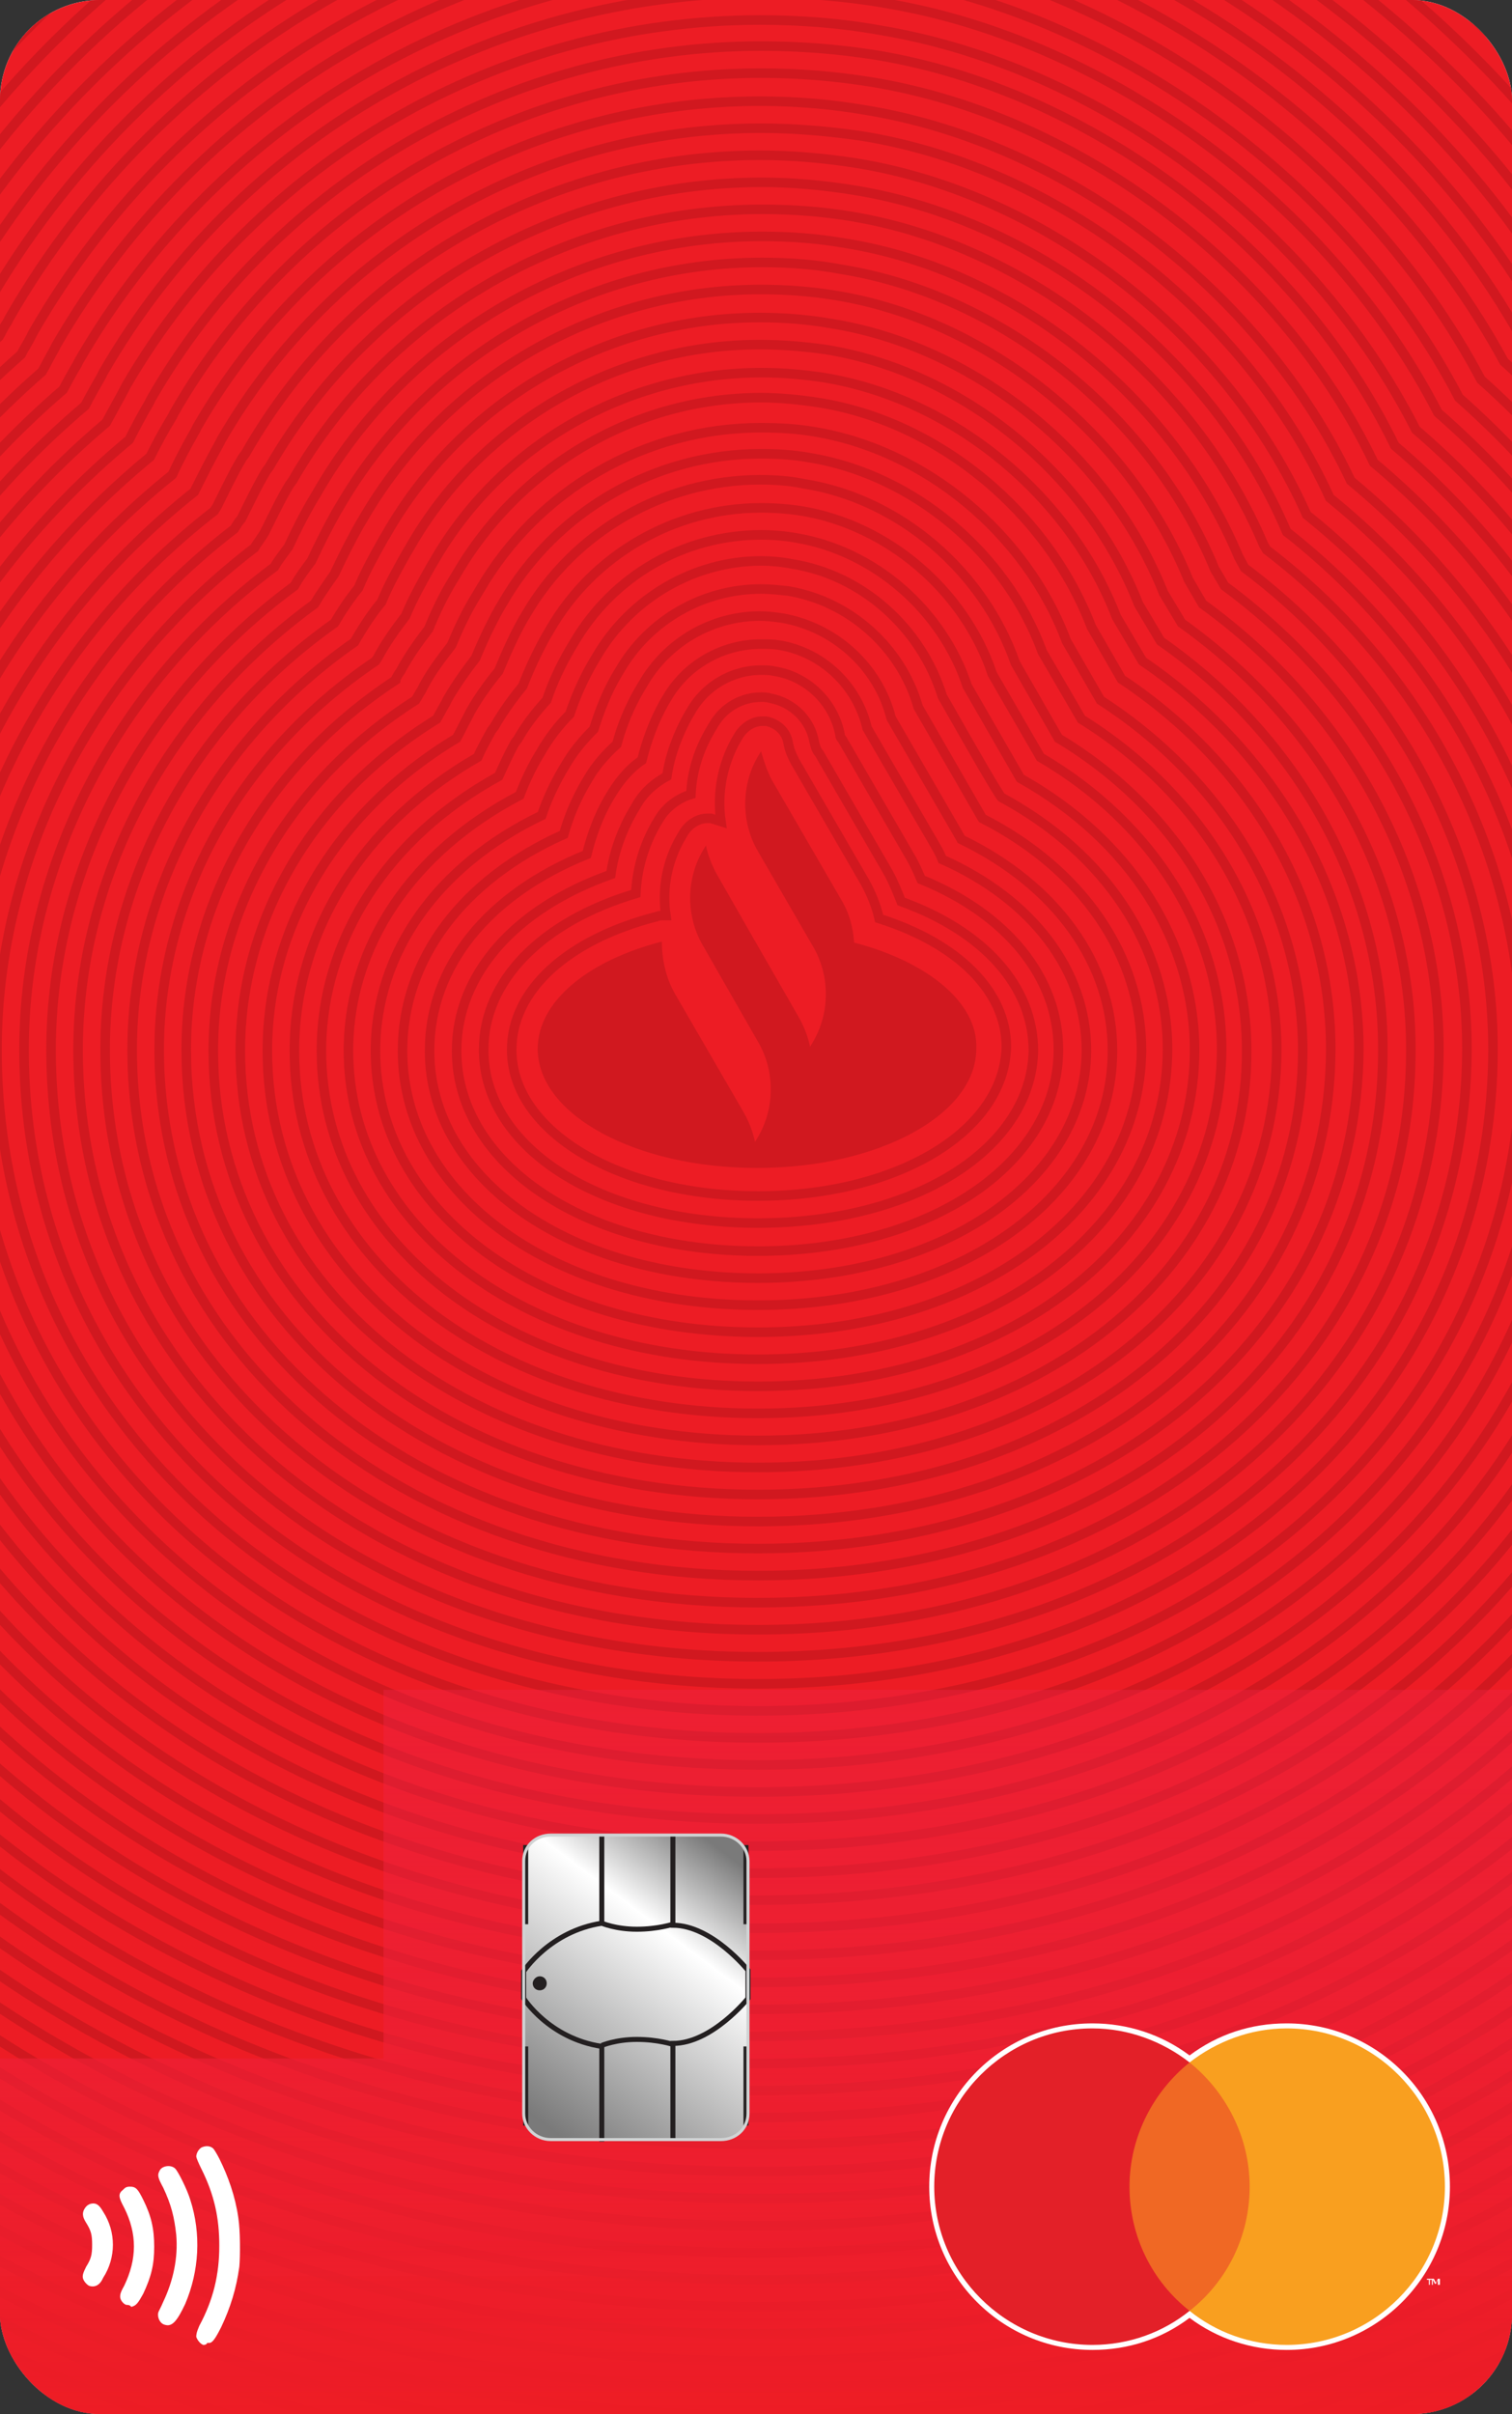 <svg xmlns="http://www.w3.org/2000/svg" width="151" height="241" fill="none"><rect width="100%" height="100%" fill="#333333" stroke="none"/><g clip-path="url(#a)"><rect width="151" height="241" fill="#fff" rx="10"/><path fill="#ED1C24" d="M142.8-1.5H9.6C4.1-1.5-.3 2.9-.3 8.4v223.9c0 5.5 4.4 9.9 9.9 9.9h133.2c5.5 0 9.9-4.4 9.9-9.9V8.4c.1-5.4-4.4-9.9-9.9-9.9Z"/><path stroke="#D1181F" stroke-miterlimit="10" stroke-width=".954" d="M75.7 254.2c-90.9 0-159.4-64.2-159.4-149.4 0-37.4 16.3-76 43.5-103.3 25-39.5 69.5-64 116.2-64 7.5 0 15.1.6 22.5 1.8 35.8 5.8 73.6 31.2 94.1 63.1 26.6 27.2 42.5 65.5 42.5 102.3 0 85.3-68.6 149.5-159.4 149.5Z"/><path stroke="#D1181F" stroke-miterlimit="10" stroke-width=".954" d="M75.7 251.6c-89.4 0-156.8-63.1-156.8-146.8 0-36.8 16-74.8 42.9-101.7 24.5-38.8 68.2-63 114.1-63 7.4 0 14.8.6 22.1 1.8 35.2 5.8 72.4 30.7 92.5 62.2 26.3 26.8 42 64.4 42 100.7 0 83.7-67.4 146.8-156.8 146.8Z"/><path stroke="#D1181F" stroke-miterlimit="10" stroke-width=".954" d="M75.7 249.1c-88 0-154.3-62-154.3-144.2 0-36.3 15.8-73.7 42.4-100.1 24.1-38.3 67-62.1 112.2-62.1 7.3 0 14.6.6 21.7 1.8 34.7 5.7 71.2 30.3 90.9 61.3 26 26.3 41.5 63.4 41.5 99.1-.1 82.2-66.5 144.2-154.4 144.2Z"/><path stroke="#D1181F" stroke-miterlimit="10" stroke-width=".954" d="M75.7 246.5C-10.8 246.5-76 185.6-76 104.8c0-35.7 15.6-72.5 41.9-98.5 23.4-37.7 65.6-61.1 110-61.1 7.1 0 14.3.6 21.2 1.7 34.1 5.6 70 29.8 89.3 60.4 25.6 25.9 40.9 62.3 40.9 97.5.1 80.8-65.1 141.7-151.6 141.7Z"/><path stroke="#D1181F" stroke-miterlimit="10" stroke-width=".954" d="M75.7 243.8c-85 0-149-59.8-149-139C-73.3 69.7-57.9 33.5-32 8-9-29.1 32.3-52.1 75.9-52.1c7 0 14 .6 20.8 1.7 33.5 5.5 68.7 29.3 87.6 59.4 25.3 25.4 40.3 61.2 40.3 95.8.1 79.3-64 139-148.9 139Z"/><path stroke="#D1181F" stroke-miterlimit="10" stroke-width=".954" d="M75.7 241.1c-83.4 0-146.3-58.6-146.3-136.3 0-34.6 15.2-70.1 40.7-95.1 22.5-36.4 63-59.1 105.8-59.1 6.8 0 13.7.6 20.4 1.7 32.9 5.4 67.4 28.8 85.9 58.4 24.9 24.9 39.8 60.1 39.8 94.1 0 77.7-62.9 136.3-146.3 136.3Z"/><path stroke="#D1181F" stroke-miterlimit="10" stroke-width=".954" d="M75.7 238.4C-6.2 238.4-68 181-68 104.8c0-34 15-68.9 40.1-93.4 22-35.9 61.7-58.2 103.8-58.2 6.7 0 13.4.5 19.9 1.6 32.4 5.3 66.2 28.4 84.3 57.5 24.5 24.4 39.2 59 39.2 92.4 0 76.3-61.8 133.7-143.6 133.7Z"/><path stroke="#D1181F" stroke-miterlimit="10" stroke-width=".954" d="M75.7 235.7c-80.3 0-140.9-56.3-140.9-130.9 0-33.4 14.8-67.6 39.6-91.7C-4.2-22.1 34.7-44 75.9-44c6.5 0 13.1.5 19.5 1.6 31.8 5.2 64.9 27.9 82.6 56.5 24.2 24 38.6 57.9 38.6 90.8 0 74.6-60.6 130.8-140.9 130.8Z"/><path stroke="#D1181F" stroke-miterlimit="10" stroke-width=".954" d="M75.7 233c-78.8 0-138.2-55.1-138.2-128.2 0-32.8 14.6-66.4 39-90 21-34.6 59.1-56.1 99.5-56.1 6.4 0 12.8.5 19 1.6 31.2 5.1 63.6 27.4 80.9 55.5 23.8 23.5 38 56.7 38 89.1 0 73-59.4 128.1-138.2 128.1Z"/><path stroke="#D1181F" stroke-miterlimit="10" stroke-width=".954" d="M75.7 230.3c-77.3 0-135.5-53.9-135.5-125.5 0-32.2 14.3-65.2 38.4-88.3 20.4-34 57.7-55.1 97.3-55.1 6.2 0 12.5.5 18.6 1.5 30.6 5 62.4 26.9 79.2 54.5 23.5 23 37.5 55.6 37.5 87.4 0 71.6-58.3 125.5-135.5 125.5Z"/><path stroke="#D1181F" stroke-miterlimit="10" stroke-width=".954" d="M75.7 227.6C0 227.6-57.1 174.8-57.1 104.8c0-31.6 14.1-64 37.8-86.6C.6-15.1 37.1-35.9 75.9-35.9c6.1 0 12.2.5 18.1 1.5 30 4.9 61.1 26.4 77.5 53.6 23.1 22.5 36.9 54.5 36.9 85.7.1 69.9-57 122.7-132.7 122.7Z"/><path stroke="#D1181F" stroke-miterlimit="10" stroke-width=".954" d="M75.7 224.9c-74.2 0-130.1-51.6-130.1-120.1 0-31.1 13.9-62.8 37.3-84.9 19.3-32.7 55-53.1 93-53.1 5.9 0 11.9.5 17.7 1.5 29.4 4.8 59.8 25.9 75.8 52.6 22.8 22 36.3 53.4 36.3 84 .1 68.4-55.9 120-130 120Z"/><path stroke="#D1181F" stroke-miterlimit="10" stroke-width=".954" d="M75.7 222.2c-72.6 0-127.4-50.5-127.4-117.4 0-30.4 13.7-61.5 36.7-83.1C3.9-10.5 38.7-30.4 76-30.4c5.8 0 11.6.5 17.3 1.4 28.8 4.7 58.6 25.4 74.1 51.6 22.4 21.6 35.8 52.3 35.8 82.3-.1 66.8-54.9 117.3-127.5 117.3Z"/><path stroke="#D1181F" stroke-miterlimit="10" stroke-width=".954" d="M75.7 219.5C4.6 219.5-49 170.2-49 104.8c0-29.9 13.5-60.3 36.1-81.5C5.5-8.2 39.5-27.8 75.9-27.8c5.6 0 11.3.5 16.8 1.4C121-21.8 150-1.5 165.1 24.2c22 21.1 35.2 51.2 35.2 80.6.1 65.4-53.5 114.7-124.6 114.7Z"/><path stroke="#D1181F" stroke-miterlimit="10" stroke-width=".954" d="M75.7 216.8c-69.5 0-122-48.1-122-111.9 0-29.3 13.3-59.1 35.6-79.8 17.8-30.9 51-50.2 86.6-50.2 5.5 0 11 .5 16.4 1.3C120-19.3 148.3.7 163 25.9c21.7 20.6 34.6 50.1 34.6 78.9.1 63.9-52.4 112-121.9 112Z"/><path stroke="#D1181F" stroke-miterlimit="10" stroke-width=".954" d="M75.7 214.1c-68 0-119.3-47-119.3-109.2 0-28.7 13.1-57.9 35-78.1l.2-.3C8.9-3.7 41.3-22.4 75.9-22.4c5.3 0 10.7.4 15.9 1.3 27.1 4.4 54.8 24 69 48.7 21.3 20.1 34.1 48.9 34.1 77.2.1 62.3-51.2 109.3-119.2 109.3Z"/><path stroke="#D1181F" stroke-miterlimit="10" stroke-width=".954" d="M75.7 211.4c-66.5 0-116.6-45.8-116.6-106.5 0-28.2 12.9-56.7 34.4-76.3l.4-.7c16.9-29.3 48.3-47.4 82-47.4 5.2 0 10.4.4 15.5 1.3 26.5 4.3 53.5 23.5 67.3 47.7 21 19.6 33.5 47.8 33.5 75.5.1 60.6-50.1 106.4-116.5 106.4Z"/><path stroke="#D1181F" stroke-miterlimit="10" stroke-width=".954" d="M75.7 208.7c-64.9 0-113.9-44.6-113.9-103.8 0-27.6 12.7-55.4 33.9-74.6.3-.5.6-1.1.6-1.1C12.7.7 43.2-16.9 75.9-16.9c5 0 10.1.4 15 1.2 25.9 4.2 52.2 23 65.6 46.7 20.6 19.1 33 46.7 33 73.8.1 59.2-48.9 103.9-113.8 103.9Z"/><path stroke="#D1181F" stroke-miterlimit="10" stroke-width=".954" d="M75.7 206c-63.4 0-111.2-43.5-111.2-101.1 0-27 12.4-54.2 33.3-72.9.2-.4.8-1.4.8-1.4C14.5 2.9 44.1-14.2 75.9-14.2c4.9 0 9.8.4 14.6 1.2 25.3 4.1 51 22.5 63.9 45.8 20.3 18.7 32.4 45.6 32.4 72.1C186.8 162.5 139 206 75.7 206Z"/><path stroke="#D1181F" stroke-miterlimit="10" stroke-width=".954" d="M75.7 203.3c-61.9 0-108.5-42.3-108.5-98.5 0-26.4 12.2-53 32.7-71.2.3-.5.5-1 .8-1.4l.2-.4C16.3 5 45.1-11.6 75.9-11.6c4.8 0 9.5.4 14.2 1.2 24.8 4 49.7 22 62.2 44.8 20 18.2 31.9 44.5 31.9 70.4-.1 56.2-46.7 98.5-108.5 98.5Z"/><path stroke="#D1181F" stroke-miterlimit="10" stroke-width=".954" d="M75.7 200.6c-60.3 0-105.8-41.2-105.8-95.7 0-25.8 12-51.8 32.2-69.5.3-.6.7-1.2 1-1.8l.2-.4C18.2 7.3 46.1-8.8 76-8.8c4.6 0 9.2.4 13.7 1.1 24.2 3.9 48.4 21.5 60.5 43.8 19.6 17.7 31.3 43.3 31.3 68.7-.1 54.6-45.5 95.8-105.8 95.8Z"/><path stroke="#D1181F" stroke-miterlimit="10" stroke-width=".954" d="M75.7 197.9c-58.8 0-103.1-40-103.1-93 0-25.2 11.8-50.5 31.6-67.8.4-.7.8-1.5 1.2-2.2l.2-.4C20.1 9.4 47-6.1 75.9-6.1c4.5 0 8.9.4 13.3 1.1 23.6 3.9 47.1 21 58.7 42.9 19.3 17.2 30.8 42.2 30.8 67 0 53-44.3 93-103 93Z"/><path stroke="#D1181F" stroke-miterlimit="10" stroke-width=".954" d="M75.7 195.2c-57.2 0-100.4-38.8-100.4-90.3 0-24.7 11.6-49.3 31-66 .5-.9.9-1.7 1.4-2.5l.2-.4c14-24.2 40-39.3 68-39.3 4.3 0 8.6.4 12.8 1.1 23 3.8 45.9 20.6 57 41.9 18.9 16.7 30.2 41.1 30.2 65.3.1 51.3-43 90.2-100.2 90.2Z"/><path stroke="#D1181F" stroke-miterlimit="10" stroke-width=".954" d="M75.7 192.5C20 192.5-22 154.8-22 104.8c0-24.1 11.4-48.1 30.5-64.3.5-1 1.1-2 1.6-2.9l.2-.4C23.8 13.8 49-.7 75.9-.7c4.2 0 8.3.3 12.4 1 22.4 3.7 44.6 20.1 55.3 40.9 18.6 16.2 29.7 40 29.7 63.6 0 50-42 87.7-97.6 87.7Z"/><path stroke="#D1181F" stroke-miterlimit="10" stroke-width=".954" d="M75.7 189.7c-54.1 0-95-36.5-95-84.9 0-23.5 11.2-46.8 29.9-62.6l1.8-3.3.2-.4C25.7 16 49.9 2 75.9 2c4 0 8 .3 11.9 1 21.9 3.6 43.3 19.6 53.6 39.9 18.3 15.7 29.1 38.8 29.1 61.9.1 48.4-40.7 84.9-94.8 84.9Z"/><path stroke="#D1181F" stroke-miterlimit="10" stroke-width=".954" d="M75.7 187c-52.6 0-92.2-35.3-92.2-82.2 0-22.9 11-45.6 29.4-60.9.6-1.2 1.3-2.5 2-3.7l.2-.4C27.6 18.1 51 4.6 76 4.6c3.9 0 7.7.3 11.5.9 21.3 3.5 42.1 19.1 51.8 39 17.9 15.2 28.6 37.7 28.6 60.2 0 47-39.6 82.3-92.2 82.3Z"/><path stroke="#D1181F" stroke-miterlimit="10" stroke-width=".954" d="M75.7 184.3c-51 0-89.5-34.2-89.5-79.5C-13.8 82.5-3 60.4 15 45.6c.7-1.4 1.4-2.7 2.2-4l.2-.4C29.4 20.3 51.9 7.3 76 7.3c3.7 0 7.4.3 11.1.9 20.7 3.4 40.8 18.6 50.1 38 17.6 14.7 28.1 36.6 28.1 58.5-.1 45.5-38.6 79.6-89.6 79.6Z"/><path stroke="#D1181F" stroke-miterlimit="10" stroke-width=".954" d="M75.7 181.6c-49.5 0-86.8-33-86.8-76.8 0-21.7 10.6-43.2 28.3-57.4.7-1.5 1.5-3 2.3-4.4l.2-.4c11.6-20.1 33.1-32.5 56.2-32.5 3.6 0 7.1.3 10.6.9 20.1 3.3 39.5 18.1 48.4 37 17.3 14.3 27.6 35.5 27.6 56.8 0 43.8-37.3 76.8-86.8 76.8Z"/><path stroke="#D1181F" stroke-miterlimit="10" stroke-width=".954" d="M75.7 178.9c-48 0-84.1-31.9-84.1-74.1 0-21.1 10.4-41.9 27.8-55.7.8-1.6 1.6-3.2 2.5-4.8l.2-.4C33.2 24.7 53.8 12.8 76 12.8c3.4 0 6.8.3 10.2.8 19.6 3.2 38.2 17.7 46.6 36.1 17 13.8 27.1 34.3 27.1 55.1-.1 42.3-36.3 74.1-84.2 74.1Z"/><path stroke="#D1181F" stroke-miterlimit="10" stroke-width=".954" d="M75.7 176.2c-46.4 0-81.4-30.7-81.4-71.4 0-20.5 10.1-40.6 27.1-53.8.1-.2.2-.3.3-.5.8-1.6 1.6-3.3 2.5-4.8l.3-.4C35 26.9 54.7 15.5 75.9 15.5c3.3 0 6.5.3 9.7.8 19 3.1 36.9 17.2 44.9 35.1 16.6 13.3 26.6 33.2 26.6 53.4 0 40.7-35 71.4-81.4 71.4Z"/><path stroke="#D1181F" stroke-miterlimit="10" stroke-width=".954" d="M75.7 173.5C30.8 173.5-3 144-3 104.8c0-19.8 9.8-39.2 26.4-52 .2-.3.4-.7.7-1 .8-1.6 1.6-3.3 2.5-4.8l.3-.4c10.1-17.5 29-28.4 49.2-28.4 3.1 0 6.2.3 9.3.8 18.4 3 35.7 16.7 43.1 34.1 16.3 12.8 26.1 32.1 26.1 51.7-.2 39.2-34.1 68.7-78.9 68.7Z"/><path stroke="#D1181F" stroke-miterlimit="10" stroke-width=".954" d="M75.7 170.8c-43.3 0-76-28.4-76-66 0-19.2 9.6-37.8 25.7-50.1.3-.5.7-1 1-1.5.8-1.6 1.6-3.3 2.5-4.8l.3-.4c9.6-16.7 27.6-27.1 46.9-27.1 3 0 5.9.2 8.9.7 17.6 2.9 34.1 16 41.2 32.8l.3.5c16 12.2 25.5 30.9 25.5 50-.3 37.6-33 65.9-76.3 65.9Z"/><path stroke="#D1181F" stroke-miterlimit="10" stroke-width=".954" d="M75.7 168.1c-41.8 0-73.3-27.2-73.3-63.3 0-18.5 9.3-36.5 25-48.2.4-.7.9-1.3 1.4-2 .8-1.7 1.6-3.3 2.5-4.8l.3-.5c9.1-15.9 26.2-25.7 44.5-25.7 2.8 0 5.6.2 8.4.7 16.8 2.7 32.5 15.3 39.2 31.3l.6 1.1c15.6 11.7 24.8 29.7 24.8 48.1-.1 36.1-31.6 63.3-73.4 63.3Z"/><path stroke="#D1181F" stroke-miterlimit="10" stroke-width=".954" d="M75.7 165.4c-40.3 0-70.6-26-70.6-60.6 0-17.8 9.1-35.1 24.3-46.3.5-.9 1.1-1.7 1.7-2.5.8-1.7 1.6-3.3 2.5-4.9l.3-.5c8.7-15 24.8-24.4 42.2-24.4 2.7 0 5.4.2 8 .7 16 2.6 30.9 14.6 37.2 29.9l1 1.7c15.2 11.2 24.2 28.5 24.2 46.3-.2 34.6-30.6 60.6-70.8 60.6Z"/><path stroke="#D1181F" stroke-miterlimit="10" stroke-width=".954" d="M75.7 162.7c-38.7 0-67.9-24.9-67.9-57.9 0-17.2 8.8-33.7 23.6-44.5.6-1 1.3-2 2-3 .8-1.7 1.6-3.3 2.5-4.9l.3-.5c8.2-14.2 23.4-23 39.8-23 2.5 0 5.1.2 7.5.6 15.2 2.5 29.3 13.9 35.2 28.4l1.4 2.4c14.8 10.7 23.6 27.3 23.6 44.5-.1 33-29.3 57.9-68 57.9Z"/><path stroke="#D1181F" stroke-miterlimit="10" stroke-width=".954" d="M75.7 160c-37.2 0-65.2-23.7-65.2-55.2 0-16.5 8.5-32.4 22.9-42.6.7-1.2 1.5-2.4 2.4-3.5.7-1.7 1.6-3.3 2.5-4.9l.3-.5C46.2 40 60.5 31.7 75.9 31.7c2.4 0 4.8.2 7.1.6 14.4 2.3 27.7 13.1 33.2 26.9l1.8 3c14.3 10.2 22.9 26.1 22.9 42.6 0 31.5-28.1 55.2-65.2 55.2Z"/><path stroke="#D1181F" stroke-miterlimit="10" stroke-width=".954" d="M75.7 157.3c-35.6 0-62.5-22.6-62.5-52.5 0-15.8 8.3-31 22.2-40.7.8-1.4 1.7-2.8 2.7-4 .7-1.7 1.6-3.3 2.5-4.9l.3-.5c7.1-12.5 20.6-20.3 35-20.3 2.2 0 4.5.2 6.6.5 13.6 2.2 26.1 12.4 31.2 25.4l2.2 3.7c13.9 9.7 22.2 24.9 22.2 40.7.1 30-26.8 52.6-62.4 52.6Z"/><path stroke="#D1181F" stroke-miterlimit="10" stroke-width=".954" d="M75.7 154.6c-34.1 0-59.8-21.4-59.8-49.8 0-15.2 8-29.6 21.6-38.8l.2-.3c.8-1.5 1.8-2.9 2.8-4.2.7-1.7 1.6-3.3 2.5-4.9l.3-.5C50 44.4 62.6 37.2 76.1 37.2c2.1 0 4.2.2 6.2.5 12.8 2.1 24.5 11.7 29.2 23.9l2.6 4.4c13.5 9.2 21.6 23.7 21.6 38.8-.2 28.4-25.9 49.8-60 49.8Z"/><path stroke="#D1181F" stroke-miterlimit="10" stroke-width=".954" d="M75.7 151.9c-32.5 0-57.1-20.2-57.1-47.1 0-14.5 7.8-28.3 20.9-36.9 0-.2.5-.9.5-.9.8-1.5 1.8-2.9 2.8-4.2.7-1.7 1.5-3.4 2.5-5l.3-.5C51.9 46.5 63.5 39.7 76 39.7c1.9 0 3.9.2 5.8.5 11.9 1.9 22.8 10.9 27.2 22.4l3 5.2c13.1 8.7 20.9 22.4 20.9 37-.1 26.9-24.7 47.1-57.2 47.1Z"/><path stroke="#D1181F" stroke-miterlimit="10" stroke-width=".954" d="M75.7 149.2c-31 0-54.4-19.1-54.4-44.3 0-13.8 7.5-26.9 20.2-35 .2-.3.4-.7.6-1l.2-.4c.8-1.5 1.8-2.8 2.8-4.1.7-1.7 1.5-3.4 2.5-5l.3-.5c5.8-10 16.5-16.2 28.1-16.2 1.8 0 3.6.1 5.3.4 11.1 1.8 21.2 10.2 25.2 20.9l3.4 5.9c12.7 8.2 20.2 21.2 20.2 35 0 25.2-23.4 44.3-54.4 44.3Z"/><path stroke="#D1181F" stroke-miterlimit="10" stroke-width=".954" d="M75.7 146.5c-29.5 0-51.7-17.9-51.7-41.6 0-13.2 7.3-25.5 19.6-33.1.3-.5.6-1.1.9-1.6l.2-.4c.8-1.4 1.8-2.8 2.8-4.1.7-1.7 1.5-3.4 2.4-5l.3-.5C55.5 51 65.4 45.3 76 45.3c1.6 0 3.3.1 4.9.4 10.3 1.7 19.6 9.5 23.2 19.4l3.9 6.7c12.2 7.6 19.5 20 19.5 33.1-.1 23.7-22.4 41.6-51.8 41.6Z"/><path stroke="#D1181F" stroke-miterlimit="10" stroke-width=".954" d="M75.7 143.8c-27.9 0-49-16.7-49-38.9 0-12.5 7.1-24.1 18.9-31.2.4-.7.7-1.4 1.1-2.1l.3-.6c.8-1.4 1.8-2.8 2.8-4 .7-1.7 1.5-3.5 2.4-5.1l.3-.5c4.8-8.3 13.8-13.5 23.4-13.5 1.5 0 3 .1 4.4.4 9.5 1.5 17.9 8.7 21.1 17.9l4.3 7.5c11.8 7.1 18.8 18.7 18.8 31.2.1 22.1-20.9 38.9-48.8 38.9Z"/><path stroke="#D1181F" stroke-miterlimit="10" stroke-width=".954" d="M75.7 141.1c-26.4 0-46.3-15.6-46.3-36.2 0-11.8 6.8-22.7 18.3-29.3.4-.9.9-1.8 1.4-2.7l.3-.4c.8-1.4 1.8-2.8 2.8-4 .7-1.8 1.5-3.5 2.4-5.1l.3-.5c4.3-7.5 12.4-12.2 21.1-12.2 1.3 0 2.7.1 4 .3 8.6 1.4 16.3 7.9 19.1 16.3l4.8 8.3c11.3 6.6 18.1 17.5 18.1 29.2-.1 20.7-20 36.3-46.3 36.3Z"/><path stroke="#D1181F" stroke-miterlimit="10" stroke-width=".954" d="M75.7 138.4c-24.8 0-43.6-14.4-43.6-33.5 0-11.1 6.6-21.3 17.7-27.4.5-1.1 1-2.2 1.6-3.3l.3-.4c.8-1.4 1.8-2.7 2.9-3.9.6-1.8 1.4-3.5 2.4-5.2l.3-.5c3.9-6.7 11-10.8 18.7-10.8 1.2 0 2.4.1 3.5.3 7.8 1.3 14.6 7.2 17.1 14.8l5.3 9.2c10.9 6.1 17.4 16.2 17.4 27.2-.1 19.1-18.8 33.5-43.6 33.5Z"/><path stroke="#D1181F" stroke-miterlimit="10" stroke-width=".954" d="M75.7 135.7c-23.3 0-40.9-13.3-40.9-30.8 0-10.5 6.4-19.9 17.1-25.5.5-1.3 1.1-2.6 1.8-3.8l.3-.5c.8-1.4 1.8-2.7 2.9-3.8.6-1.8 1.4-3.6 2.4-5.3l.3-.5C63 59.7 69.3 56 76 56c1 0 2.1.1 3.1.3 7 1.1 12.9 6.4 15 13.2 3.7 6.5 5.2 9.1 5.9 10.1 10.4 5.6 16.6 14.9 16.6 25.2-.1 17.6-17.6 30.9-40.9 30.9Z"/><path stroke="#D1181F" stroke-miterlimit="10" stroke-width=".954" d="M75.7 133c-21.8 0-38.2-12.1-38.2-28.1 0-9.8 6.2-18.5 16.6-23.5.5-1.5 1.2-3 2-4.4l.3-.5c.8-1.4 1.8-2.6 2.9-3.7.6-1.9 1.3-3.7 2.3-5.4l.3-.5c2.9-5 8.3-8.1 14.1-8.1.9 0 1.8.1 2.7.2 6.1 1 11.3 5.6 13 11.6l6.4 11.1c10 5.1 15.9 13.7 15.9 23.2-.2 16-16.6 28.1-38.3 28.1Z"/><path stroke="#D1181F" stroke-miterlimit="10" stroke-width=".954" d="M75.7 130.3c-20.2 0-35.5-10.9-35.5-25.4 0-9.1 6-17.1 16.1-21.6.5-1.8 1.2-3.4 2.1-5l.3-.5c.8-1.4 1.8-2.5 2.9-3.5.5-1.9 1.3-3.8 2.3-5.5l.3-.5c2.4-4.2 6.9-6.8 11.7-6.8.7 0 1.5.1 2.2.2 5.2.9 9.6 4.8 10.9 10l6.6 11.4c.1.2.3.5.4.7 9.5 4.6 15.1 12.4 15.1 21.1 0 14.4-15.2 25.4-35.4 25.4Z"/><path stroke="#D1181F" stroke-miterlimit="10" stroke-width=".954" d="M75.7 127.6c-18.7 0-32.8-9.8-32.8-22.7 0-8.4 5.8-15.6 15.7-19.6.5-2 1.2-3.9 2.2-5.6l.3-.5c.8-1.3 1.8-2.5 3-3.3.5-2 1.2-3.9 2.2-5.7l.3-.5c1.9-3.3 5.5-5.4 9.4-5.4.6 0 1.2 0 1.8.1 4.3.7 7.8 4 8.8 8.3l6.8 11.7c.3.5.5.9.7 1.4 9 4 14.4 11.1 14.4 19.1-.1 12.9-14.2 22.7-32.8 22.7Z"/><path stroke="#D1181F" stroke-miterlimit="10" stroke-width=".954" d="M75.7 124.9c-17.1 0-30.1-8.6-30.1-20 0-7.6 5.8-14.2 15.4-17.6.3-2.2 1.1-4.4 2.2-6.3l.3-.5c.7-1.3 1.8-2.3 3.1-3 .3-2.1 1.1-4.2 2.1-6l.3-.5c1.4-2.5 4.1-4.1 7-4.1.4 0 .9 0 1.3.1 3.3.5 6 3.1 6.6 6.4 0 .2.1.3.2.4L91 85.7c.4.7.7 1.4 1 2.1 8.6 3.5 13.7 9.8 13.7 17 0 11.4-12.9 20.1-30 20.1Z"/><path stroke="#D1181F" stroke-miterlimit="10" stroke-width=".954" d="M75.7 122.1c-15.6 0-27.4-7.4-27.4-17.3 0-6.9 5.8-12.8 15.2-15.6.1-2.4.8-4.8 2-6.9l.3-.5c.7-1.2 1.9-2.1 3.2-2.5.1-2.3.8-4.5 2-6.5l.3-.5c1-1.7 2.8-2.7 4.7-2.7.3 0 .6 0 .9.1 2.2.4 4 2.1 4.4 4.3.1.4.2.9.5 1.2l6.9 11.9c.5.9.9 1.9 1.3 2.9 8.3 3 13.2 8.5 13.2 14.9-.2 9.8-11.9 17.2-27.5 17.2Z"/><path stroke="#D1181F" stroke-miterlimit="10" stroke-width=".954" d="M75.7 119.4c-13.8 0-24.6-6.4-24.6-14.6 0-5.9 5.5-11 14.5-13.3.2-.1.5-.1.7-.1h.2c-.4-2.6.1-5.4 1.5-7.8l.3-.5c.5-.8 1.4-1.4 2.3-1.4h.4c.3.1.7.2 1 .3-.4-2.7.1-5.6 1.5-8.1l.3-.5c.5-.8 1.4-1.4 2.3-1.4h.4c1.1.2 2 1 2.2 2.1.1.7.4 1.4.8 2.1l6.9 11.9c.6 1.1 1.1 2.3 1.4 3.6 7.9 2.5 12.7 7.3 12.7 12.8-.2 8.5-11 14.9-24.8 14.9Z"/><path fill="#D1181F" d="M85.3 94.1c-.1-1.5-.5-3-1.3-4.3l-6.9-11.9c-.5-.9-.8-1.9-1.1-2.9l-.3.5c-1.7 2.9-1.7 6.6 0 9.5l5.5 9.5c1.7 2.9 1.7 6.6 0 9.5l-.3.5c-.2-1-.6-2-1.1-2.9l-5-8.7-3.2-5.6c-.5-.9-.9-1.9-1.1-2.9l-.3.5c-1.7 2.9-1.7 6.6 0 9.5l5.5 9.6c1.7 2.9 1.7 6.6 0 9.5l-.3.5c-.2-1-.6-2-1.1-2.9l-6.9-11.9c-.9-1.6-1.3-3.4-1.3-5.2-7.4 1.9-12.4 6-12.4 10.7 0 6.6 9.8 11.9 21.9 11.9 12.1 0 21.9-5.3 21.9-11.9.2-4.6-4.9-8.7-12.2-10.6Z"/><path fill="url(#b)" d="M152.9 168.7H38.3v36.8H-.2v26.7s0 10 10 10H143s9.9-.1 9.9-10v-63.5Z"/><path fill="#fff" d="M20.3 234.1c-.3-.1-.6-.5-.7-.8 0-.2 0-.4.3-1.1 1.4-2.6 2-5.1 2-8 0-2.8-.5-5.1-1.8-7.7-.3-.6-.5-1.1-.5-1.2 0-.3.2-.7.5-.9.4-.2.9-.2 1.2.1.1.1.4.6.6 1 .9 1.8 1.6 3.8 1.9 5.9.2 1.3.2 3.8.1 4.9-.3 2.2-.9 4.1-1.8 6-.6 1.2-.9 1.6-1.2 1.6h-.2c-.1.2-.3.2-.4.2Zm-3.8-2c-.5-.1-.8-.7-.7-1.2 0-.1.3-.6.5-1.1 1-2.1 1.5-4.4 1.3-6.7-.2-1.8-.5-3-1.3-4.7-.6-1.1-.6-1.3-.3-1.8.3-.4 1.1-.5 1.5-.1.3.3 1.2 2.1 1.5 3.1 1.1 3.4.9 7.1-.5 10.4-.8 1.7-1.3 2.3-2 2.1Zm-3.9-2c-.3-.1-.6-.5-.6-.8 0-.2 0-.4.4-1.1 1.3-2.7 1.3-5.2 0-7.8-.6-1.1-.6-1.4-.1-1.8.2-.2.3-.3.7-.3.6 0 .8.3 1.3 1.3.8 1.6 1.1 2.9 1.1 4.7 0 1.8-.3 3-1.1 4.7-.5.9-.7 1.2-1.2 1.3-.1-.2-.4-.2-.5-.2Zm-3.7-1.9c-.2-.1-.5-.4-.6-.7-.1-.3 0-.6.3-1.2.5-.8.6-1.2.6-2.2 0-1-.1-1.4-.6-2.2-.2-.3-.3-.6-.3-.7-.1-.5.3-1.1.8-1.2.5-.1.8.1 1.2.8 1.3 2 1.3 4.6 0 6.6-.3.7-.8 1-1.4.8Z"/><path fill="url(#c)" d="M72 183.2c1.5 0 2.7 1.2 2.7 2.6V211c0 1.5-1.2 2.6-2.7 2.6H55c-1.5 0-2.7-1.2-2.7-2.6v-25.2c0-1.5 1.2-2.6 2.7-2.6h17Z"/><path stroke="#231F20" stroke-width=".5" d="M60.1 183.2v8.8c-5.2.8-7.8 4.8-7.8 4.8v2.7s2.5 4 7.8 4.8v9.5M67.2 183.2v9c3.9 0 7.5 4.5 7.5 4.5v2.8s-3.6 4.5-7.5 4.5v9.6"/><path fill="#231F20" d="M53.9 197.3c.4 0 .7.3.7.7 0 .4-.3.7-.7.7-.4 0-.7-.3-.7-.7 0-.3.3-.7.7-.7Z"/><path stroke="#231F20" stroke-width=".5" d="M60.1 204.2s1.4-.6 3.5-.6 3.6.5 3.6.5M60.1 192s1.4.6 3.5.6 3.6-.5 3.6-.5M52.5 204.3v7.9M74.5 204.3v7.9M52.5 184.2v7.9M74.5 184.2v7.9"/><path stroke="#D1D3D4" stroke-width=".3" d="M72 183.2c1.5 0 2.7 1.2 2.7 2.6V211c0 1.5-1.2 2.6-2.7 2.6H55c-1.5 0-2.7-1.2-2.7-2.6v-25.2c0-1.5 1.2-2.6 2.7-2.6h17Z"/><path fill="#fff" d="M128.5 202c-3.6 0-6.9 1.1-9.7 3.2-2.8-2.1-6.2-3.2-9.7-3.2-9 0-16.3 7.3-16.3 16.3s7.3 16.3 16.3 16.3c3.6 0 6.9-1.1 9.7-3.2 2.8 2.1 6.2 3.2 9.7 3.2 9 0 16.3-7.3 16.3-16.3s-7.3-16.3-16.3-16.3Z"/><path fill="#F06824" d="M125.7 205.9h-13.8v24.8h13.8v-24.8Z"/><path fill="#E32028" d="M112.8 218.3c0-5 2.4-9.5 6-12.4-2.7-2.1-6.1-3.4-9.7-3.4-8.7 0-15.8 7.1-15.8 15.8 0 8.7 7.1 15.8 15.8 15.8 3.7 0 7.1-1.3 9.7-3.4-3.7-2.9-6-7.4-6-12.4Z"/><path fill="#F99F1F" d="M144.3 218.3c0 8.7-7.1 15.8-15.8 15.8-3.7 0-7.1-1.3-9.7-3.4 3.7-2.9 6-7.4 6-12.4s-2.4-9.5-6-12.4c2.7-2.1 6.1-3.4 9.7-3.4 8.7 0 15.8 7.1 15.8 15.8Z"/><path fill="#fff" d="M142.8 228.1v-.5h.2v-.1h-.5v.1h.2v.5h.1Zm1 0v-.6h-.2l-.2.4-.2-.4h-.2v.6h.1v-.5l.2.4h.1l.2-.4v.5h.2Z"/></g><defs><linearGradient id="b" x1="76.334" x2="76.334" y1="242.286" y2="168.721" gradientUnits="userSpaceOnUse"><stop stop-color="#ED1C24"/><stop offset="1" stop-color="#EE2345" stop-opacity=".4"/></linearGradient><linearGradient id="c" x1="73.166" x2="53.673" y1="185.591" y2="211.489" gradientUnits="userSpaceOnUse"><stop stop-color="#7A7A7A"/><stop offset=".304" stop-color="#fff"/><stop offset="1" stop-color="#7A7A7A"/></linearGradient><clipPath id="a"><rect width="151" height="241" fill="#fff" rx="10"/></clipPath></defs></svg>